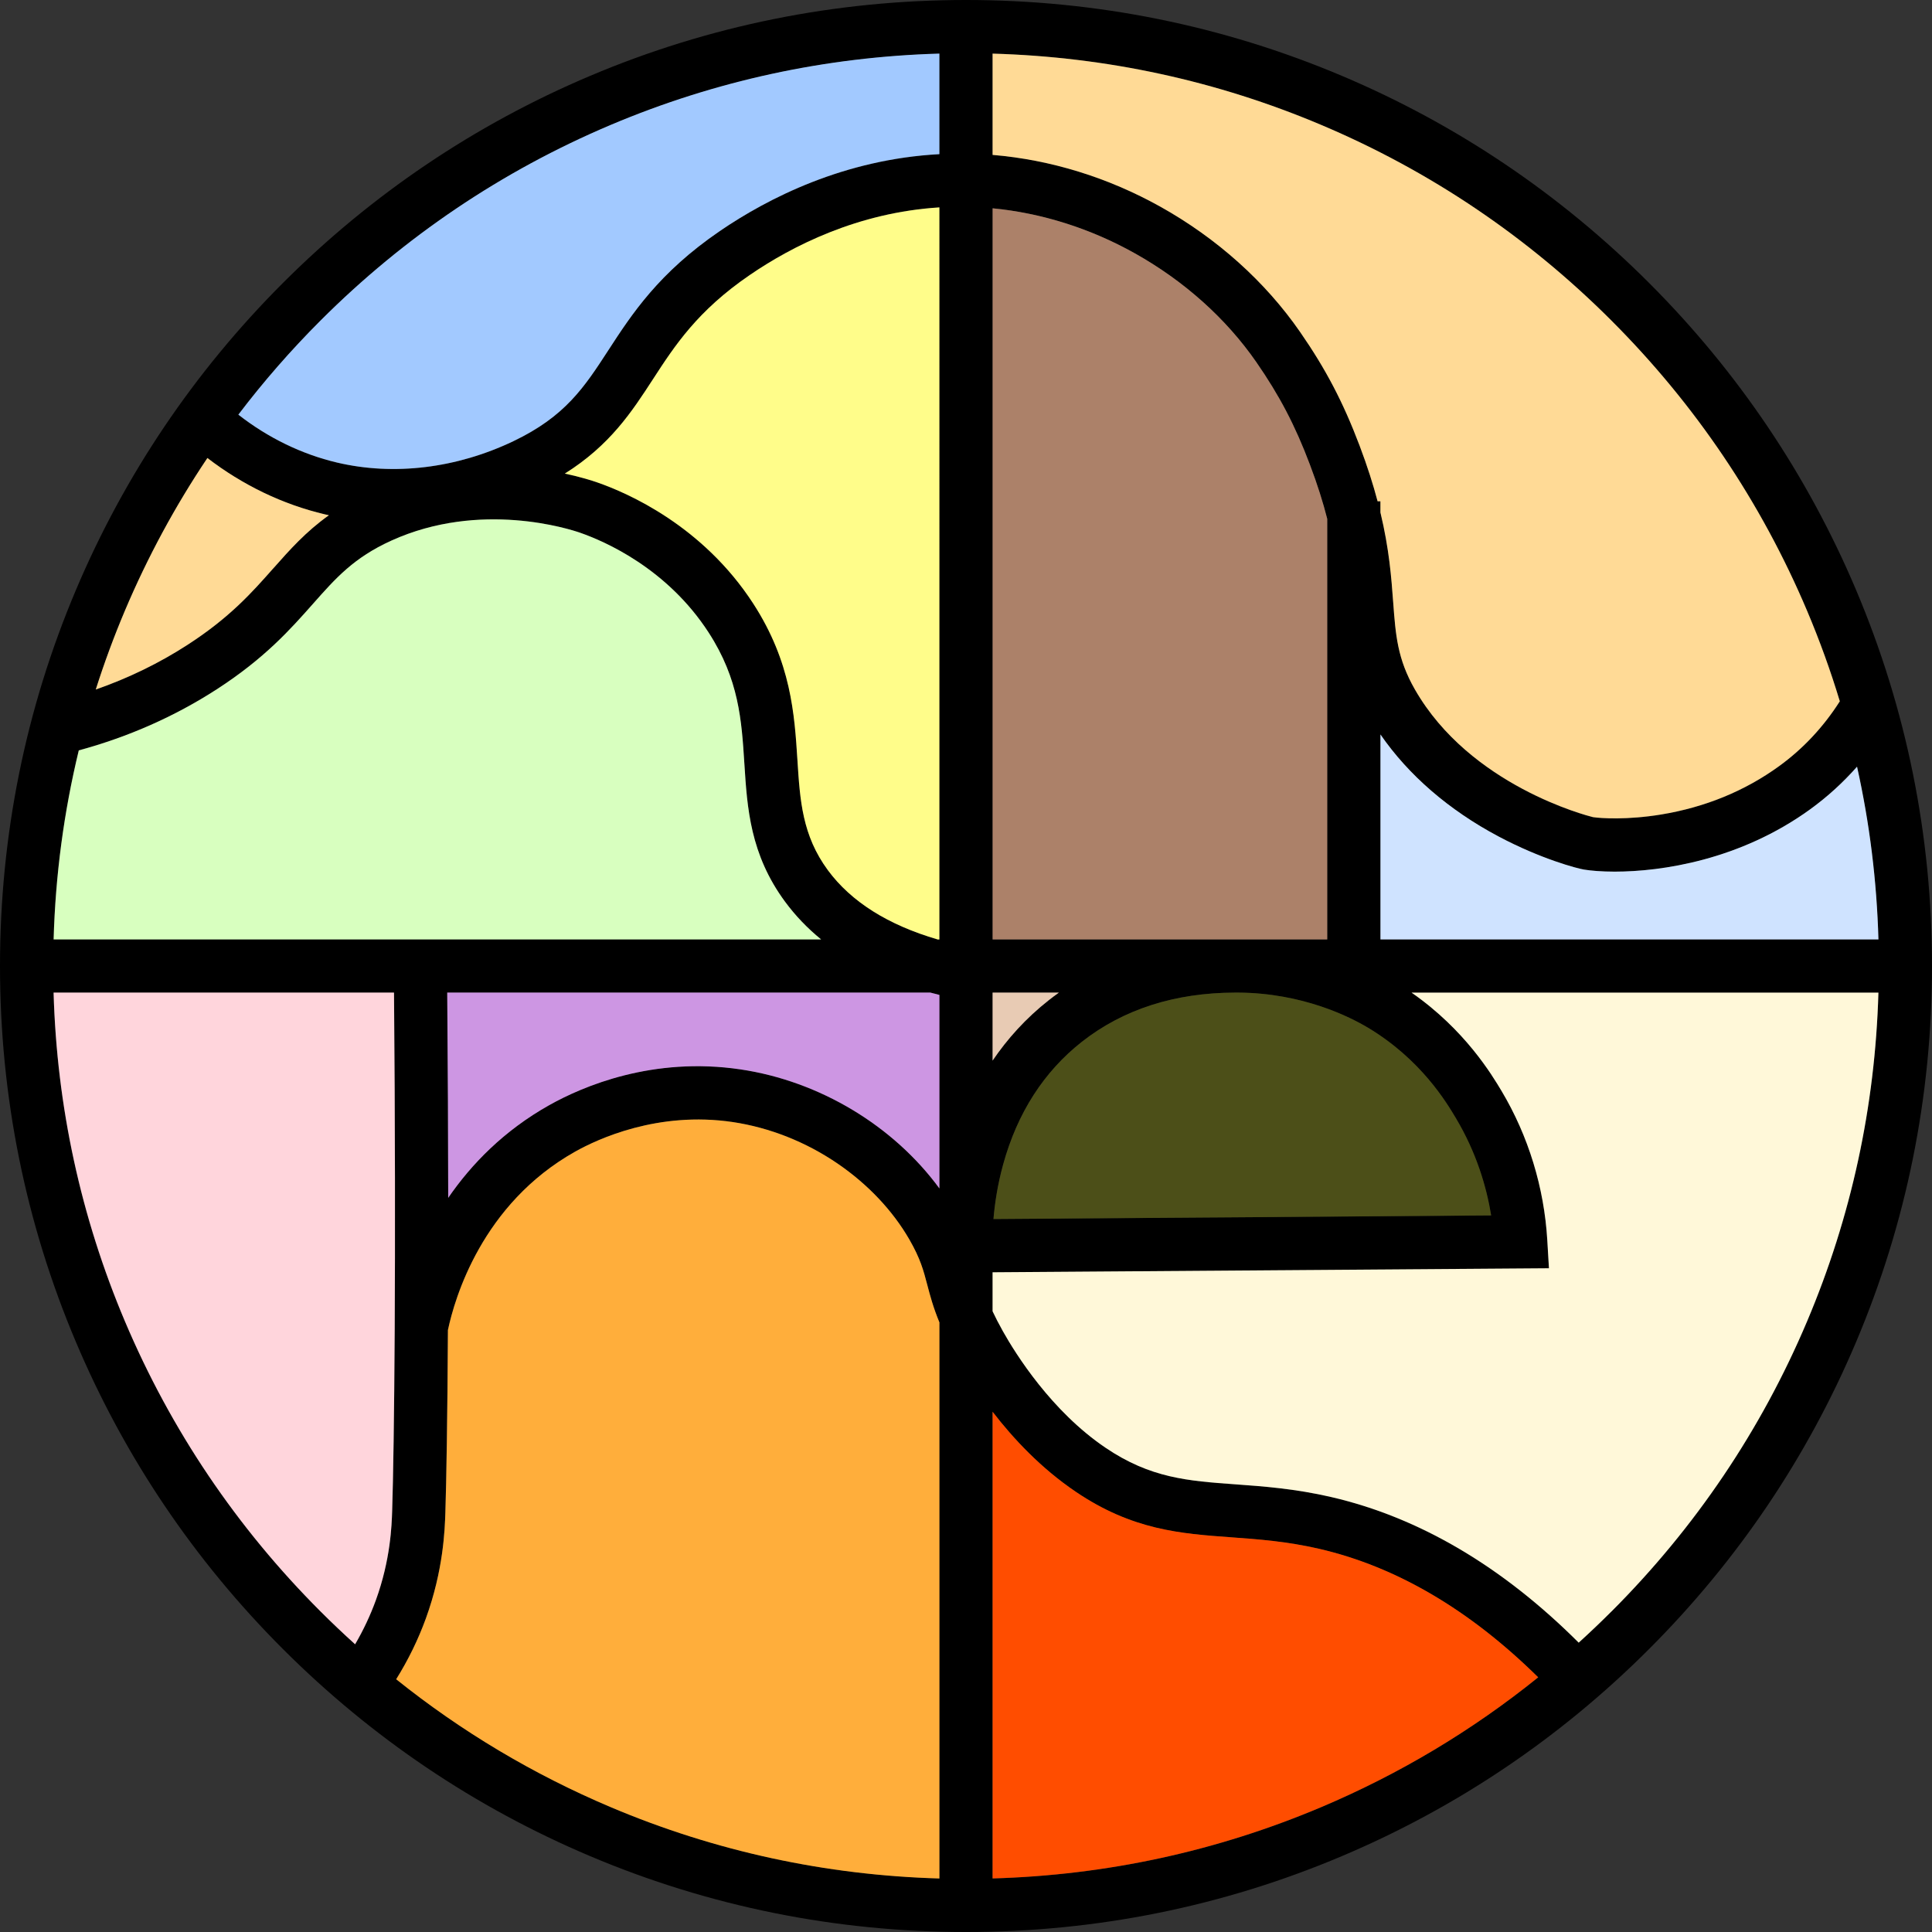 <?xml version="1.0" encoding="UTF-8"?><svg id="Layer_2" xmlns="http://www.w3.org/2000/svg" xmlns:xlink="http://www.w3.org/1999/xlink" viewBox="0 0 513 513"><rect x="0" y="0" width="513" height="513" fill="#333333" stroke="none"/><defs><style>.cls-1{fill:#ffae3b;}.cls-2{fill:#656a00;isolation:isolate;opacity:.52;}.cls-3{fill:#cd96e3;}.cls-4{fill:#ffda96;}.cls-5{fill:#a2c9ff;}.cls-6{fill:#fffd8a;}.cls-7{fill:#e8cbb4;}.cls-8{fill:#ffd5dc;}.cls-9{clip-path:url(#clippath);}.cls-10{fill:none;}.cls-11{fill:#fff8d9;}.cls-12{fill:#d8ffbf;}.cls-13{fill:#ac8169;}.cls-14{fill:#ff4d00;}.cls-15{fill:#cfe3ff;}</style><clipPath id="clippath"><rect class="cls-10" width="513" height="513"/></clipPath></defs><g id="Layer_1-2"><g class="cls-9"><g><path d="M492.84,156.65c-12.92-30.54-31.41-57.97-54.97-81.53-23.55-23.55-50.98-42.05-81.53-54.97C324.71,6.78,291.12,0,256.5,0s-68.22,6.78-99.84,20.16c-30.54,12.92-57.97,31.41-81.53,54.97-23.55,23.55-42.05,50.99-54.97,81.53C6.78,188.29,0,221.88,0,256.5s6.78,68.22,20.16,99.84c12.92,30.54,31.41,57.98,54.97,81.53,23.55,23.55,50.99,42.05,81.53,54.97,31.63,13.38,65.22,20.16,99.84,20.16s68.22-6.78,99.84-20.16c30.54-12.92,57.98-31.41,81.53-54.97,23.55-23.55,42.05-50.98,54.97-81.53,13.38-31.63,20.16-65.22,20.16-99.84s-6.78-68.22-20.16-99.84h0Zm-129.64,116.21c14.07,8.43,20.84,19.78,23.38,24.05,5.51,9.25,8.15,18.38,9.36,25.82l-132.15,.96c.32-3.86,1.04-8.93,2.57-14.5,3.77-13.68,10.81-24.63,20.91-32.57,10.99-8.64,24.7-13.03,40.76-13.06h.7c17.25,.1,29.84,6.54,34.45,9.3h0Zm-244.18,45.2c-.01-16.33-.09-34.58-.26-54.51H247.04c.79,.21,1.59,.42,2.4,.62v51.38c-12.18-16.6-31.76-28.46-52.78-31.6-23.31-3.47-41.85,4.45-50.82,9.48-12.08,6.78-20.7,15.71-26.83,24.62h0ZM20.91,199.25c13.19-3.57,25.5-9.01,36.62-16.21,12.8-8.27,19.58-15.94,25.57-22.71,6.06-6.84,10.84-12.25,20.78-16.77,23.69-10.77,47.49-3.03,50.13-2.11,6.6,2.29,23.12,9.48,34.15,26.52,8.05,12.44,8.74,23.28,9.48,34.76,.76,11.87,1.54,24.14,10.82,36.71,2.71,3.68,5.9,7.01,9.56,10H14.23c.48-17.06,2.72-33.83,6.68-50.19h0Zm331.51,50.2h-88.86V55.31c12.98,1.25,25.89,5.31,37.74,11.94,13.1,7.33,24.27,17.33,32.29,28.92,6.16,8.9,10.28,16.77,14.21,27.18,2.04,5.38,3.51,10.14,4.6,14.42v111.67h0Zm-102.98,0h-.45c-13.19-3.85-22.97-10.01-29.15-18.38-6.82-9.24-7.41-18.5-8.09-29.23-.78-12.19-1.66-26-11.72-41.54-13.4-20.72-33.39-29.41-41.37-32.18-1.41-.49-4.45-1.46-8.68-2.37,12.02-7.54,17.79-16.41,23.39-25.04,5.8-8.94,11.81-18.18,25.74-27.7,11.21-7.67,28.66-16.59,50.33-17.94V249.44h0Zm14.12,14.13h17.6c-.88,.63-1.75,1.28-2.61,1.96-6.23,4.89-11.13,10.4-14.99,16.1v-18.05h0Zm102.98-14.12v-54.42c7.43,10.78,18.15,20.07,31.33,27.07,11.34,6.03,20.93,8.51,22.69,8.8,1.89,.31,4.7,.55,8.17,.55,12.38,0,33.3-3.04,51.98-16.6,4.54-3.29,8.67-7.06,12.37-11.26,3.34,14.99,5.24,30.3,5.68,45.86h-132.23Zm61.34-164.32c22.26,22.26,39.74,48.18,51.95,77.04,3.34,7.89,6.24,15.91,8.7,24.05-4.34,6.8-9.74,12.58-16.11,17.21-9.1,6.6-19.64,10.93-31.33,12.85-9.02,1.49-16.01,1.02-18.1,.7-1.45-.35-32.64-8.32-47.29-33.91-4.64-8.11-5.11-14.41-5.76-23.13-.48-6.52-1.04-14.08-3.39-23.88v-2.96h-.75c-1.18-4.44-2.72-9.33-4.77-14.75-4.37-11.56-8.95-20.31-15.82-30.22-9.24-13.35-22.04-24.83-37.01-33.21-13.96-7.81-29.26-12.53-44.64-13.8V14.23c30.23,.86,59.55,7.22,87.28,18.94,28.86,12.21,54.78,29.68,77.04,51.94h0Zm-342.77,0c22.26-22.26,48.18-39.74,77.04-51.94,27.72-11.73,57.05-18.08,87.28-18.94v26.69c-25.24,1.36-45.42,11.62-58.3,20.42-16.26,11.12-23.35,22.03-29.61,31.66-6.37,9.81-11.4,17.55-25.22,24.14-15.1,7.21-31.72,9.22-46.8,5.67-9.37-2.21-18.33-6.57-26.21-12.72,6.66-8.76,13.94-17.11,21.82-24.99h0Zm-30.04,36.49c9.37,7.21,20.02,12.34,31.19,14.96,.36,.08,.71,.16,1.07,.24-6.13,4.36-10.39,9.17-14.81,14.16-5.65,6.38-11.49,12.98-22.66,20.21-7.55,4.89-15.73,8.87-24.42,11.9,2.25-7.06,4.82-14.04,7.73-20.92,6.04-14.27,13.36-27.81,21.91-40.55h0Zm-21.91,229.23c-11.73-27.72-18.08-57.05-18.94-87.28H104.63c.6,71.31,.05,121.1-.49,137.56-.13,3.89-.42,13.02-4.34,23.79-1.46,4.03-3.3,7.94-5.5,11.69-3.12-2.82-6.19-5.73-9.18-8.72-22.26-22.26-39.74-48.18-51.94-77.04h0Zm72.03,95.03c3.2-5.12,5.84-10.53,7.88-16.14,4.69-12.89,5.03-23.59,5.18-28.16,.27-8.28,.55-24.92,.68-48.42,1.77-8.39,9.01-33.49,33.82-47.4,5.96-3.34,21.96-10.79,41.83-7.83,9.81,1.46,19.45,5.28,27.87,11.06,8,5.48,14.57,12.44,19,20.12,2.94,5.11,3.75,8.17,4.76,12.05,.75,2.86,1.57,5.97,3.22,9.96v147.64c-30.23-.86-59.56-7.22-87.28-18.94-20.57-8.7-39.64-20.08-56.96-33.95h0Zm245.65,33.96c-27.72,11.73-57.05,18.08-87.28,18.94v-123.91c5.53,7.19,12.89,15.02,22.07,21.23,15.08,10.2,27.86,11.13,41.38,12.11,7.23,.52,14.7,1.07,23.31,3.06,20.42,4.73,39.94,16.19,58.11,34.11-17.49,14.1-36.77,25.65-57.59,34.46h0Zm128.99-128.99c-12.21,28.86-29.68,54.78-51.94,77.04-2.84,2.84-5.74,5.59-8.69,8.28-20.29-20.26-42.36-33.26-65.69-38.66-9.68-2.24-18.07-2.85-25.48-3.38-12.59-.91-22.53-1.63-34.48-9.72-14.36-9.72-23.82-24.84-27.22-30.89-1.13-2-2.03-3.76-2.77-5.34v-10.35l147.73-1.07-.44-7.43c-.83-13.99-5.02-27.7-12.14-39.64-2.51-4.21-9.69-16.26-23.9-26.12h123.96c-.86,30.23-7.22,59.55-18.94,87.28h0Z"/><path class="cls-2" d="M328.04,263.56c-16.06,.03-29.77,4.43-40.76,13.06-10.1,7.94-17.14,18.89-20.91,32.57-1.54,5.57-2.25,10.63-2.57,14.5l132.15-.96c-1.21-7.44-3.84-16.57-9.36-25.82-2.55-4.27-9.32-15.62-23.38-24.05-4.61-2.76-17.2-9.2-34.45-9.3h-.7Z"/><path class="cls-4" d="M369.93,159.93c.65,8.72,1.11,15.02,5.76,23.13,14.65,25.59,45.85,33.56,47.29,33.91,2.1,.32,9.08,.78,18.1-.7,11.7-1.93,22.24-6.25,31.33-12.85,6.37-4.62,11.77-10.4,16.11-17.21-2.46-8.14-5.36-16.16-8.7-24.05-12.21-28.86-29.68-54.78-51.94-77.04-22.26-22.26-48.18-39.74-77.04-51.94-27.72-11.73-57.05-18.08-87.28-18.94v26.89c15.38,1.28,30.68,5.99,44.64,13.8,14.97,8.38,27.77,19.86,37.01,33.21,6.86,9.91,11.44,18.67,15.81,30.22,2.05,5.42,3.6,10.31,4.77,14.75h.75v2.96c2.35,9.8,2.91,17.36,3.39,23.88h0Z"/><path class="cls-13" d="M263.56,249.44h88.86v-111.67c-1.09-4.29-2.57-9.04-4.61-14.42-3.93-10.41-8.05-18.28-14.21-27.18-8.02-11.59-19.19-21.59-32.29-28.92-11.84-6.63-24.76-10.69-37.74-11.94V249.44h0Z"/><path class="cls-7" d="M263.56,281.62c3.86-5.7,8.76-11.21,14.99-16.1,.86-.67,1.73-1.33,2.61-1.96h-17.6v18.05h0Z"/><path class="cls-14" d="M327.01,408.2c-13.52-.98-26.3-1.9-41.38-12.11-9.18-6.21-16.53-14.04-22.07-21.23v123.91c30.23-.86,59.55-7.22,87.28-18.94,20.82-8.81,40.1-20.35,57.59-34.46-18.17-17.92-37.69-29.39-58.11-34.11-8.61-1.99-16.08-2.53-23.31-3.06h0Z"/><path class="cls-11" d="M427.89,427.89c22.26-22.26,39.74-48.18,51.94-77.04,11.73-27.72,18.08-57.05,18.94-87.28h-123.96c14.21,9.87,21.39,21.92,23.9,26.12,7.12,11.94,11.32,25.65,12.14,39.64l.44,7.43-147.73,1.07v10.35c.74,1.58,1.64,3.34,2.76,5.34,3.4,6.05,12.87,21.18,27.22,30.89,11.95,8.09,21.89,8.81,34.48,9.72,7.4,.54,15.8,1.14,25.48,3.38,23.33,5.4,45.4,18.4,65.69,38.66,2.95-2.68,5.85-5.44,8.69-8.28h0Z"/><path class="cls-12" d="M208.47,239.45c-9.28-12.58-10.07-24.85-10.82-36.72-.73-11.48-1.43-22.32-9.48-34.76-11.03-17.04-27.56-24.22-34.15-26.52-2.64-.92-26.44-8.65-50.13,2.11-9.94,4.52-14.73,9.93-20.78,16.77-5.99,6.76-12.77,14.43-25.57,22.71-11.13,7.19-23.43,12.63-36.62,16.21-3.96,16.36-6.2,33.13-6.68,50.19H218.03c-3.66-2.98-6.85-6.32-9.56-9.99h0Z"/><path class="cls-6" d="M249.44,55.07c-21.68,1.35-39.12,10.27-50.33,17.94-13.93,9.52-19.93,18.76-25.74,27.7-5.6,8.62-11.37,17.5-23.39,25.04,4.24,.9,7.28,1.88,8.68,2.37,7.97,2.77,27.96,11.47,41.37,32.18,10.05,15.54,10.93,29.35,11.71,41.54,.68,10.73,1.28,19.99,8.09,29.23,6.18,8.37,15.96,14.53,29.15,18.38h.45V55.07Z"/><path class="cls-3" d="M249.43,264.18c-.81-.2-1.61-.41-2.4-.62H118.75c.17,19.93,.24,38.18,.26,54.51,6.12-8.91,14.75-17.84,26.83-24.62,8.97-5.03,27.51-12.96,50.82-9.49,21.02,3.13,40.6,14.99,52.78,31.6v-51.38h0Z"/><path class="cls-15" d="M493.09,203.58c-3.71,4.2-7.84,7.97-12.37,11.26-18.67,13.56-39.6,16.6-51.98,16.6-3.48,0-6.28-.24-8.17-.55-1.76-.29-11.35-2.78-22.69-8.8-13.18-7-23.9-16.29-31.33-27.07v54.42h132.23c-.44-15.55-2.34-30.87-5.68-45.86Z"/><path class="cls-5" d="M249.43,14.23c-30.23,.86-59.55,7.22-87.28,18.94-28.86,12.21-54.78,29.68-77.04,51.94-7.88,7.88-15.16,16.22-21.82,24.99,7.88,6.15,16.84,10.51,26.21,12.72,15.08,3.55,31.7,1.54,46.8-5.67,13.82-6.6,18.85-14.34,25.22-24.14,6.26-9.63,13.35-20.54,29.61-31.66,12.88-8.8,33.07-19.07,58.3-20.42V14.23Z"/><path class="cls-8" d="M33.17,350.84c12.21,28.86,29.68,54.78,51.94,77.04,3,3,6.06,5.9,9.18,8.72,2.19-3.75,4.03-7.66,5.5-11.69,3.92-10.78,4.22-19.9,4.34-23.79,.54-16.46,1.09-66.25,.49-137.56H14.23c.86,30.23,7.22,59.55,18.94,87.28Z"/><path class="cls-1" d="M249.44,498.77v-147.64c-1.65-4-2.47-7.1-3.22-9.96-1.02-3.88-1.82-6.94-4.76-12.05-4.43-7.68-11-14.64-19-20.12-8.43-5.77-18.07-9.59-27.87-11.06-19.87-2.96-35.87,4.49-41.83,7.83-24.8,13.91-32.05,39.01-33.82,47.4-.13,23.5-.41,40.14-.68,48.42-.15,4.57-.5,15.27-5.18,28.16-2.04,5.61-4.68,11.01-7.88,16.14,17.32,13.88,36.4,25.26,56.96,33.96,27.72,11.73,57.05,18.08,87.28,18.94h0Z"/><path class="cls-4" d="M72.52,150.97c4.42-4.99,8.68-9.8,14.81-14.16-.36-.08-.71-.15-1.07-.24-11.17-2.63-21.82-7.76-31.19-14.96-8.55,12.74-15.87,26.29-21.91,40.55-2.91,6.88-5.48,13.86-7.73,20.92,8.69-3.03,16.87-7.01,24.42-11.9,11.17-7.23,17.01-13.82,22.66-20.21h0Z"/></g></g></g></svg>